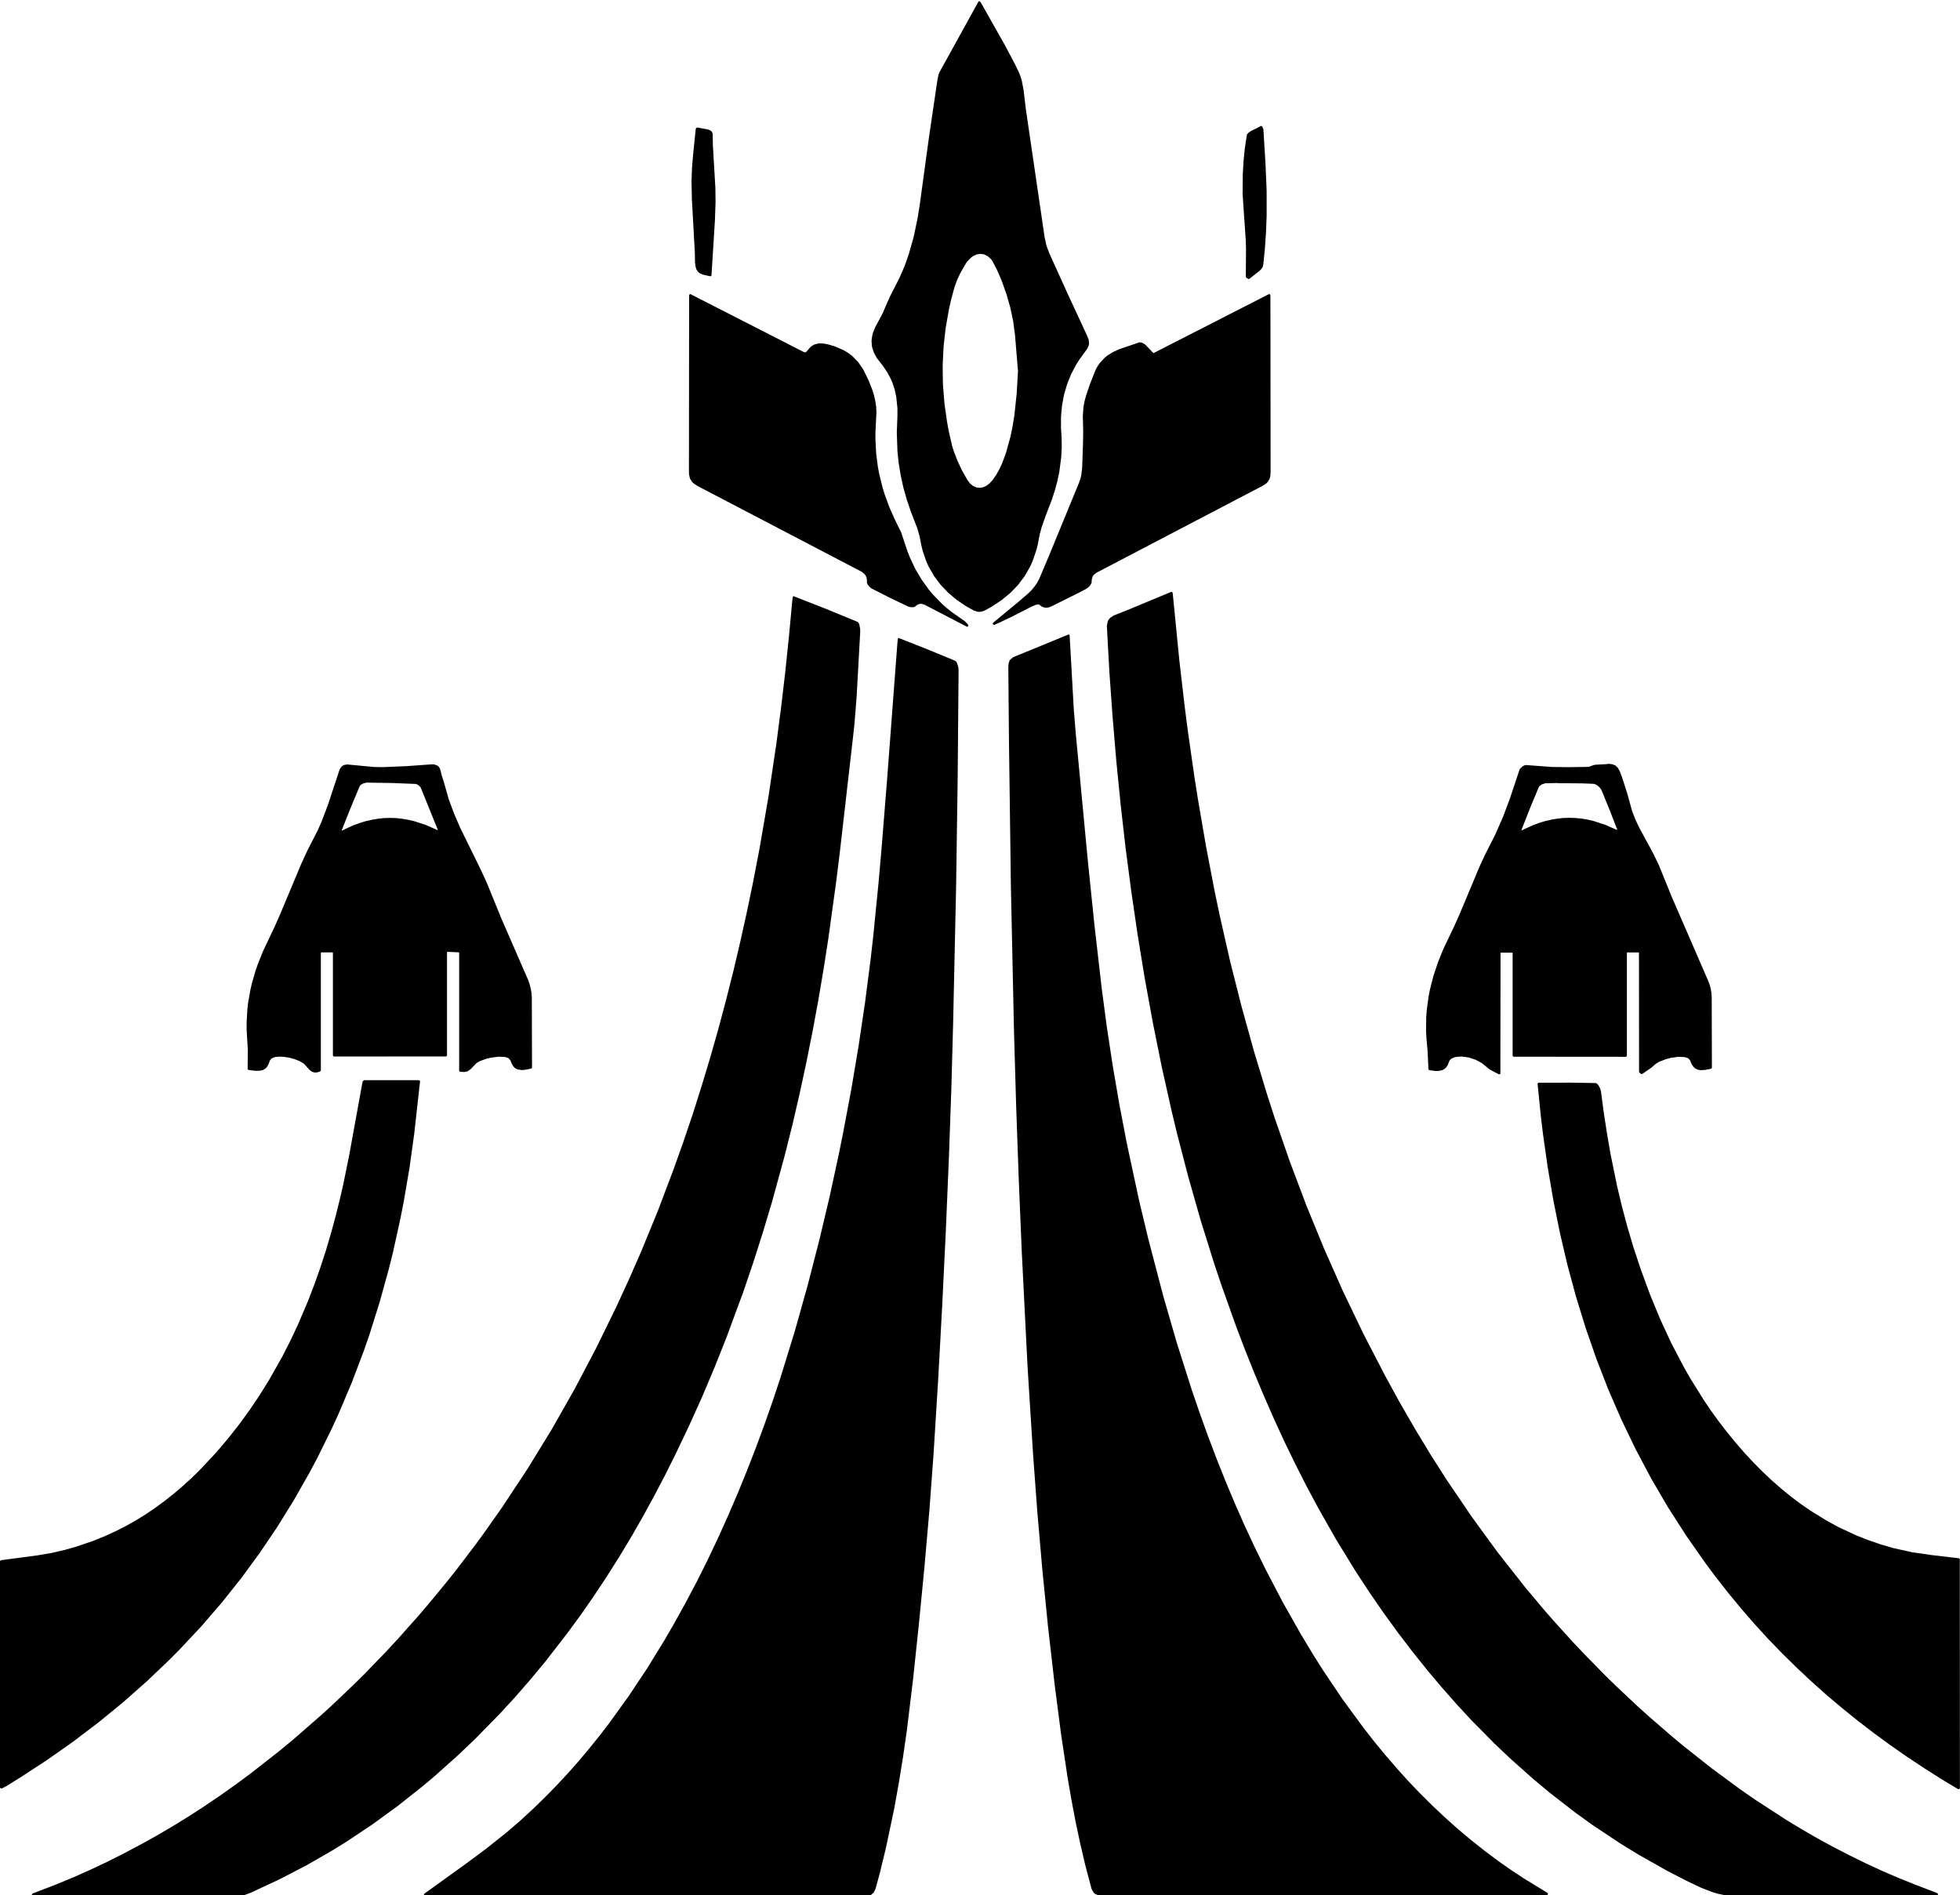 <svg width="1064.15px" height="1028.95px" viewBox="0 0 1064.15 1028.95" xmlns="http://www.w3.org/2000/svg" xmlns:xlink="http://www.w3.org/1999/xlink">
  <defs/>
  <g>
    <path stroke="none" fill="#000000" d="M635.95 321.3 L636.05 321.35 636.4 321.45 636.7 321.95 640.3 358.5 643.25 383.95 644.9 396.65 648.5 421.9 650.5 434.5 654.8 459.55 659.6 484.5 662.2 496.9 667.8 521.6 674 546.15 680.75 570.5 688.1 594.7 692 606.75 700.3 630.65 709.25 654.4 718.9 677.95 729.25 701.25 740.35 724.35 752.2 747.25 760.05 761.55 768.2 775.65 776.6 789.55 785.3 803.2 798.9 823.25 813.15 842.8 828.1 861.8 838.45 874.15 843.75 880.2 854.6 892.15 860.15 898 871.45 909.55 877.25 915.2 889.1 926.35 895.15 931.8 907.5 942.5 913.8 947.75 929.35 960.05 945.25 971.75 953.35 977.35 969.85 988.05 978.25 993.15 986.75 998.05 995.35 1002.75 1004.1 1007.25 1012.95 1011.6 1021.9 1015.75 1031 1019.65 1040.2 1023.35 1050.95 1027.45 1051.85 1027.85 1052.15 1028.15 1052.2 1028.6 1051.95 1029.1 1051.55 1029.25 967.55 1029.25 951.05 1029.1 942.2 1029.45 939 1029.25 935.85 1028.8 932.75 1028.15 929.7 1027.25 923.75 1024.95 915.45 1021 904.9 1015.55 889.5 1006.85 879.5 1000.7 864.9 991 855.45 984.2 841.65 973.5 832.7 966.05 819.65 954.45 811.2 946.4 798.85 933.9 790.85 925.25 783.05 916.4 775.4 907.35 766.9 896.75 758.7 886 750.8 875.1 743.2 864.05 735.85 852.8 725.35 835.7 715.45 818.25 709.15 806.45 703.1 794.5 697.25 782.45 691.65 770.25 686.25 757.95 681.05 745.55 676.05 733.05 671.25 720.45 663 697.3 659.1 685.65 651.8 662.25 645.1 638.7 638.95 615 636.1 603.1 630.75 579.2 625.9 555.15 621.5 531 617.65 507.45 614.2 483.85 611.1 460.2 608.4 436.5 606.05 412.8 604.05 389.05 602.35 365.25 600.95 339.85 601.4 337.45 601.9 336.45 602.7 335.5 604.7 334.15 613.6 330.6 635.95 321.3 M488.1 346.3 L488 346.4 503.2 352.4 518.5 358.7 519.05 359.1 519.65 360.05 520.3 362.25 520.45 363.75 519.95 422.65 519.1 481.55 517.5 554.95 516.5 591.65 515.2 628.35 513.5 668.65 511.55 708.95 509.35 749.25 506.85 789.5 504.6 819.95 501.95 850.35 499 880.7 495.8 911.05 492.35 939.6 490.3 953.8 488 968 485.45 982.15 481 1003.25 477.6 1017.25 475.35 1025.5 474.35 1027.5 473 1028.7 471.9 1029.15 469.3 1029.45 230.65 1029.3 230.3 1029.05 230.15 1028.65 230.4 1028.1 252.4 1012.25 264 1003.65 275.3 994.65 282.2 988.7 288.9 982.55 295.4 976.25 301.75 969.8 307.9 963.2 313.9 956.45 319.7 949.55 325.35 942.55 330.85 935.4 341.4 920.75 351.4 905.7 360.9 890.25 365.45 882.4 371.95 870.7 378.2 858.9 384.15 847 389.85 835 395.3 822.9 400.55 810.7 405.55 798.45 410.35 786.1 414.95 773.65 419.35 761.15 423.55 748.55 431.4 723.15 438.6 697.5 444.9 673 450.4 649.8 455.45 626.5 457.8 614.8 462.2 591.4 466.15 567.9 469.65 544.35 472.7 520.7 474.05 508.85 477.05 478.65 478.65 460.3 481.6 423.6 487.15 350.15 487.45 346.9 487.75 346.4 488.1 346.3 M580.2 344.45 L580.1 344.4 580.45 344.5 580.75 345.05 583 385.2 584.1 398.6 590.65 467.6 594.2 502.1 598.15 536.55 600.95 557.65 604.15 578.7 607.75 599.65 611.75 620.55 618.45 651.75 623.4 672.45 631.5 703.35 638.9 728.95 646.95 754.3 651.25 766.85 655.75 779.35 660.45 791.75 665.35 804.05 670.45 816.25 675.8 828.35 681.4 840.35 687.25 852.25 696.5 869.95 706.35 887.35 713.25 898.8 718.35 906.85 728.95 922.6 740.15 937.85 745.95 945.3 751.95 952.6 758.1 959.75 764.4 966.75 770.9 973.55 777.6 980.2 784.5 986.7 791.55 993 798.85 999.1 806.35 1005.05 814.05 1010.8 820.65 1015.4 827.4 1019.85 840.15 1027.65 840.45 1028.2 840.35 1028.6 840.05 1028.85 836.1 1029.15 598.9 1029.25 596.35 1029 594.6 1028.25 593.75 1027.5 592.65 1025.55 589.2 1012.5 586.45 1000.7 583.95 988.9 581.7 977.05 579.65 965.15 576.05 941.25 572.5 913.7 568.95 882.6 565.85 851.45 563.15 820.25 560.85 789.05 557.9 742.15 554.75 679.6 553.1 639.95 551.7 600.3 550.55 560.65 548.85 481.35 547.8 402.05 547.45 362.35 547.6 360.25 548.1 358.7 548.6 358 550.2 356.75 580.2 344.45 M431.05 323.6 L431.05 323.75 448.3 330.5 465.55 337.6 466.05 338 466.55 339 467 341.4 467.05 342.85 465.1 378.1 464 392.15 463.25 399.15 456 462.45 454.05 478.25 449.7 509.8 447.25 525.55 444.35 542.7 441.2 559.8 437.8 576.8 434.15 593.75 430.25 610.6 426.05 627.35 419.2 652.35 414.25 668.9 409 685.35 403.45 701.7 394.45 726.05 388.05 742.15 381.3 758.15 374.15 774 366.65 789.75 360.95 801.15 355.05 812.4 348.95 823.55 342.65 834.55 336.1 845.4 329.35 856.05 322.4 866.55 315.2 876.9 307.75 887.05 296.15 902 288.1 911.7 279.8 921.25 271.2 930.6 257.8 944.25 248.5 953.1 235.8 964.45 229.3 969.9 216.05 980.4 202.4 990.35 188.4 999.7 181.25 1004.15 166.6 1012.6 151.55 1020.4 136.1 1027.6 132.85 1028.8 131.05 1029.2 129.4 1029.35 74.3 1029.45 19.2 1029.45 17.65 1029.25 17.35 1028.95 17.3 1028.5 17.7 1028 30.2 1023.2 39.65 1019.3 49 1015.15 58.2 1010.8 67.25 1006.25 76.2 1001.5 85.05 996.6 93.75 991.5 102.35 986.2 110.85 980.7 119.2 975.05 127.45 969.2 135.6 963.2 151.6 950.7 159.45 944.2 173.55 931.9 179.85 926.2 192.1 914.55 198.1 908.6 209.8 896.5 215.5 890.35 226.65 877.85 232.1 871.5 242.75 858.6 247.95 852.05 258.05 838.75 263 832 272.6 818.35 286.45 797.4 299.6 775.95 312.05 754 323.85 731.55 334.7 709.35 341.45 694.65 347.95 679.85 357.15 657.45 365.7 634.85 371.1 619.7 376.25 604.45 381.1 589.1 385.75 573.65 390.15 558.15 394.3 542.55 398.25 526.9 401.95 511.15 405.45 495.35 408.75 479.5 412.4 460.55 417.3 432.05 421.55 403.45 424.05 384.35 426.3 365.2 428.3 346 430.1 326.75 430.4 324.2 430.7 323.7 431.05 323.6 M850.8 587.8 L850.7 587.75 866.4 588 867.3 588.5 868.2 589.8 868.9 591.3 869.25 592.75 870.75 604.1 872.5 615.45 874.45 626.75 877.9 643.6 880.55 654.75 883.5 665.85 886.75 676.85 890.85 689.2 895.85 702.8 901.35 716.15 907.4 729.2 914.05 741.9 917.6 748.15 925.2 760.35 929.25 766.3 933.5 772.15 937.95 777.9 942.6 783.55 947.25 788.9 952.05 794.05 956.95 799 962 803.75 967.2 808.3 972.55 812.65 978 816.75 983.65 820.6 992.4 825.95 998.4 829.2 1007.75 833.55 1014.2 836.1 1020.85 838.4 1027.65 840.4 1038.2 842.75 1049 844.3 1063.5 846 1064.05 846.4 1064.1 970.75 1063.75 971.35 1063.1 971.35 1054.3 966.05 1044.85 960.05 1035.55 953.9 1026.45 947.55 1017.5 941 1008.75 934.3 1000.2 927.4 991.8 920.3 983.6 913 975.6 905.5 967.75 897.8 960.1 889.9 952.65 881.75 945.4 873.4 938.35 864.85 931.45 856.05 925.9 848.6 915.35 833.5 905.5 818.15 896.4 802.55 888 786.7 880.25 770.6 873.15 754.25 866.7 737.65 860.85 720.8 855.6 703.75 850.95 686.5 846.85 669 843.3 651.3 840.25 633.4 837.7 615.35 836.6 606.25 834.8 588.45 835 588 835.45 587.8 850.8 587.8 M197.55 586.7 L197.6 586.45 227.4 586.45 227.9 586.65 228.05 587.15 224.9 615.5 222.3 634.3 219.15 652.65 217.35 661.8 213.35 679.95 211.1 688.95 206.15 706.85 200.6 724.55 197.55 733.35 190.95 750.75 183.65 767.95 179.95 776 172.2 791.7 168.1 799.4 159.55 814.45 150.5 829.05 140.95 843.2 130.9 856.9 120.35 870.15 109.3 882.95 97.75 895.3 91.8 901.3 79.5 913 66.75 924.25 53.5 935.1 39.8 945.5 25.6 955.5 10.95 965.05 3.45 969.7 1.2 970.9 0.35 970.95 -0.05 970.35 0 847.5 0.55 847.05 20.2 844.45 28.1 843.1 35.25 841.45 41.55 839.65 50.75 836.5 56.7 834.1 62.5 831.45 68.15 828.6 73.65 825.5 79 822.2 84.25 818.65 89.35 814.9 94.35 810.95 99.2 806.8 103.95 802.5 108.55 798 117.45 788.5 123.85 780.95 129.9 773.25 135.65 765.35 141.05 757.3 146.15 749.1 153.25 736.55 157.6 728 161.7 719.3 167.35 706.05 170.8 697.05 174 687.95 177 678.75 179.75 669.4 182.3 660 184.65 650.5 186.45 642.65 189.65 626.85 196.85 587.25 197.1 586.85 197.55 586.7 M873.05 414.8 L873.1 414.65 875.35 414.9 877.1 415.6 878.45 416.95 879.55 419 880.65 421.95 883.45 430.65 886.15 440.4 887.95 445.05 890.1 449.55 897.3 462.8 900.6 469.55 907.75 487.15 927.5 532.65 928.25 534.7 928.85 536.95 929.2 539.2 929.35 541.45 929.45 579.6 929.3 580 928.9 580.25 925.55 580.9 923.15 581 921.6 580.7 920.3 580 919.25 579 918.3 577.4 917.65 575.8 916.85 574.8 916.35 574.45 914.6 573.9 911.15 573.75 907.1 574.35 904.4 575.05 900.85 576.45 898.95 577.6 896.6 579.65 891.5 583.15 890.85 583 889.9 582.05 889.85 517.3 889.65 517.1 883.5 517.1 883.3 517.3 883.3 573.1 883.1 573.55 882.65 573.75 821.65 573.7 821.25 573.1 821.25 517.4 821.05 517.2 814.9 517.2 814.7 517.4 814.6 582.95 814.35 583.2 813.7 583.2 808.8 580.65 804.6 577.2 801.15 575.35 797.35 574.1 793.5 573.6 791.1 573.75 789.95 573.95 788.15 574.65 787 575.75 786.05 578.2 785.1 579.6 784.45 580.2 783.2 580.95 781 581.45 779.35 581.45 775.9 581 775.55 580.45 775.1 570.85 774.45 563.5 774.25 559.65 774.35 552 774.65 548.25 775.65 540.8 776.4 537.1 778.25 529.85 780.65 522.65 783.5 515.55 789.8 502.3 792.6 496 803.3 470.45 806.2 464.2 811.75 453.25 816.05 443.45 819.8 433.45 825.05 417.7 825.85 416.75 826.85 415.95 827.9 415.45 828.5 415.35 842.7 416.4 852.35 416.5 862 416.35 863 416.2 864.95 415.45 866.05 415.2 873.05 414.8 M188.2 415.1 L188.15 415 202.95 416.4 207.55 416.5 220.6 415.95 234.75 414.95 235.85 415.05 237.4 415.6 238.1 416.15 238.65 416.9 239.1 417.95 239.75 420.75 240.85 424.1 243.6 433.8 246.5 441.65 249.8 449.3 260.85 471.8 264.35 479.4 272.1 498.4 286.75 532.05 287.55 534.35 288.2 536.9 288.6 539.4 288.75 541.9 288.85 579.55 288.55 580.1 285.1 580.8 283.45 580.95 281.1 580.65 279.8 580 278.75 579 277.8 577.4 277.15 575.75 276.35 574.75 275.85 574.4 274.2 573.85 270.75 573.7 266.65 574.2 263.95 574.85 260.4 576.15 258.65 577.2 255.65 580.35 253.9 581.65 252.1 582 249.9 581.9 249.5 581.7 249.3 581.25 249.3 517.25 249.1 517.05 242.9 516.75 242.7 516.95 242.7 572.95 242.3 573.55 181.4 573.6 180.95 573.4 180.75 572.95 180.75 517.25 180.55 517.05 174.4 517.05 174.2 517.25 174.2 581.05 174.1 581.45 173.4 581.85 171.95 582.25 171.2 582.3 170.05 582.1 169.1 581.65 168.1 580.9 165.15 577.65 164.35 577.05 162.35 575.95 159.85 575 157.15 574.25 154.4 573.8 151.85 573.65 149.55 573.85 148.6 574.1 147.35 574.75 146.5 575.8 145.95 577.4 145.1 579.05 144.1 580.15 142.8 580.9 141.2 581.3 138.65 581.35 135 580.9 134.45 580.5 134.55 570 133.9 558.9 133.9 555.25 134.3 548 134.7 544.45 135.95 537.4 136.75 533.9 138.75 527 139.95 523.55 142.65 516.75 149.05 503.25 152.1 496.35 163.75 468.55 166.9 461.75 172.55 450.7 174.55 446.2 178 437.1 184.4 417.75 185.3 416.35 185.95 415.75 187.25 415.2 188.2 415.1 M199.75 424.9 L199.75 424.85 198.45 425 197.1 425.4 195.95 426.05 195.3 426.8 190.35 438.65 185.5 450.85 185.6 450.95 192 448 195.35 446.8 198.65 445.8 201.95 445.05 205.25 444.5 208.5 444.15 211.75 444.05 215 444.15 218.25 444.5 221.5 445.05 224.8 445.8 231.4 447.95 237.55 450.7 237.7 450.5 228.55 427.9 228.05 427.1 227.25 426.35 226.35 425.8 225.55 425.6 212.65 425.1 199.75 424.9 M845.85 425.2 L845.95 425.1 838.95 425.25 837.05 425.9 835.6 427 830.6 439 826 450.75 826.1 450.85 832.4 447.95 835.7 446.75 839 445.75 842.3 445 845.55 444.45 848.8 444.1 852.05 444 855.3 444.1 858.55 444.4 861.8 444.95 865.1 445.7 871.7 447.85 877.9 450.6 878.05 450.4 873.9 439.7 869.55 429.05 868.8 427.85 867.7 426.75 866.4 425.9 865.2 425.55 858.75 425.3 845.85 425.2 M374.8 159.65 L374.7 159.6 436.85 191.35 437.8 191 440 188.45 440.8 187.8 442.25 187 444.7 186.4 447.5 186.55 449.5 186.95 453.25 188.05 457.7 189.95 460.35 191.5 462.75 193.3 465.9 196.55 468.6 200.45 471.5 206.3 473.75 212 474.6 214.9 475.25 217.75 475.7 220.8 475.85 223.85 475.3 234.7 475.3 238.55 475.7 246.15 476.65 253.6 477.35 257.3 479.15 264.6 480.25 268.2 482.85 275.35 486 282.4 489.3 289.1 492.65 299.2 493.95 302.5 496.9 308.8 500.4 314.7 504.4 320.25 506.6 322.85 511.4 327.8 514 330.1 516.75 332.3 523.95 337.35 525.65 339.2 525.8 339.6 525.65 340 525.15 340.25 524.85 340.2 502.15 328.4 500.45 327.85 499.55 327.85 498.7 328.05 497.85 328.5 496.85 329.3 496.2 329.6 495.1 329.7 493.9 329.55 492.95 329.25 483.05 324.5 473.3 319.55 472.3 318.8 471.1 317.4 470.7 316.5 470.65 314.6 470.45 313.55 470.05 312.6 469.45 311.75 467.9 310.45 378.8 263.9 376.65 262.5 375.75 261.65 374.6 259.8 374.1 257.55 374.05 256.1 374.15 160.3 374.45 159.75 374.8 159.65 M689 159.65 L689.1 159.65 689.45 159.75 689.75 160.3 689.85 256.35 689.65 258.8 689.35 259.85 688.3 261.65 687.45 262.5 685.35 263.85 595.1 311.05 593.75 312.2 593.25 312.95 592.75 314.7 592.65 316.45 591.8 317.95 590.85 318.9 589.8 319.65 585.95 321.7 570.8 329.25 569.5 329.75 568.25 329.95 567 329.85 565.6 329.3 563.95 328.1 562.4 328.35 560 329.4 548.35 335.3 542.45 338.1 539.95 339.2 539.35 339.15 539 338.7 539.25 338.05 552.65 327 558 322.4 559.9 320.55 561.6 318.55 563.1 316.4 564.3 314.1 569.8 301.1 585.85 262.05 586.55 260.05 587.05 258 587.55 253.8 588 240.6 588.1 234 587.9 225.7 588.25 220.9 588.85 217.8 589.65 214.8 591.65 208.85 594.85 200.75 595.9 198.85 597.1 197.1 599.75 194.25 601.2 193.05 604.35 191.1 607.75 189.55 618.8 185.8 620.2 186.1 621.7 187 626.15 191.6 626.4 191.65 689 159.65 M531.85 0.5 L531.8 0.8 532.4 1.15 545.7 24.7 550.8 34.35 553.2 39.25 554.1 41.55 554.8 43.95 555.75 48.95 556.95 59.15 567.15 128.75 568.1 133.15 569.65 137.4 579.85 159.9 590.25 182.3 591.05 184.4 591.3 186.3 591.15 187.4 590.4 189.2 586 195.25 584.35 197.85 581.55 203.15 579.35 208.65 577.7 214.3 576.6 220.15 576.05 226.15 576.05 232.35 576.4 238.15 576.45 243.3 576.15 248.45 575.15 256.1 574.1 261.15 572.75 266.15 571.15 271.1 567.75 279.95 565.6 286.05 564.5 290.15 563.45 295.6 562.65 298.75 560.6 304.7 559.35 307.5 556.35 312.75 552.75 317.55 548.55 321.9 543.75 325.85 538.4 329.4 534.35 331.6 532.4 332.15 531.45 332.2 530.45 332.05 528.6 331.4 524.65 329.2 519.45 325.7 514.8 321.8 510.7 317.5 507.15 312.8 504.2 307.65 502.95 304.9 500.95 299.05 500.2 295.95 499.3 291.3 498.05 286.85 494.55 277.8 492.35 271.35 490.5 264.85 489.05 258.25 487.95 251.6 487.25 244.9 486.9 234.75 487.25 225.8 487.25 221.6 486.6 215.45 485.75 211.5 484.5 207.7 483.7 205.85 481.8 202.25 479.45 198.75 476 194.3 474.55 191.65 473.6 188.9 473.35 187.55 473.2 184.85 473.6 182 474 180.6 475.15 177.7 479.05 170.45 483.05 161.25 488.4 150.75 491.1 144.55 493.35 138.2 496.1 128.5 498.15 118.65 499.25 111.95 504.4 74.3 508.95 43.45 509.6 40.3 510.05 39.25 531.25 0.85 531.85 0.5 M532.25 137.8 L530.2 138.15 528.15 139.15 527.15 139.9 525.25 141.85 524.4 143.05 521.4 148.25 519.7 151.9 518.3 155.65 516.4 162.65 515.25 167.75 513.45 177.95 512.3 188.15 511.8 198.4 511.95 208.65 512.75 218.9 514.2 229.15 515.15 234.25 516.95 242.1 517.8 244.85 519.85 250.2 522.3 255.4 525.1 260.35 526.6 262.4 528.25 263.8 530 264.6 531.85 264.85 533.75 264.55 535.6 263.7 537.4 262.3 539.1 260.4 540.95 257.65 542.6 254.75 544 251.75 546.2 245.8 548.6 237.15 549.8 231.3 550.75 225.4 552 213.5 552.7 201.5 551.1 182.1 550.1 174.45 548.55 167.1 546.55 160.05 544.1 153.1 542.7 149.7 541.2 146.35 538.85 141.8 538.05 140.7 536.25 139.05 534.3 138.1 532.25 137.8 M684.85 68.3 L684.75 68.35 685.35 68.75 685.95 70.2 687.1 89.25 687.7 103.6 687.7 117.3 687.35 126.2 686.75 135.1 685.85 143.9 685.5 145.05 684.8 146.05 683.9 147 678.35 151.35 677.9 151.5 676.65 150.75 676.4 150.2 676.5 135.3 676.35 130.25 674.65 105.35 674.75 94.7 675.15 87.6 675.85 80.55 677 73.05 677.85 72.05 678.9 71.3 684.85 68.3 M378.4 69.35 L378.5 69.2 383.9 70.2 385.5 70.7 386.45 71.45 386.85 72.35 386.95 73.1 387.05 78.85 388.4 101.95 388.5 109.65 388.15 119.75 386.3 149.35 386.1 149.8 385.65 150 381.6 149.1 380.05 148.4 379.35 147.9 378.45 146.85 378.05 146.1 377.6 144.55 377.35 142.45 377.25 137.2 375.65 108.15 375.45 98.45 375.7 91.25 376.3 84 377.75 69.95 378 69.5 378.4 69.35"/>
  </g>
</svg>